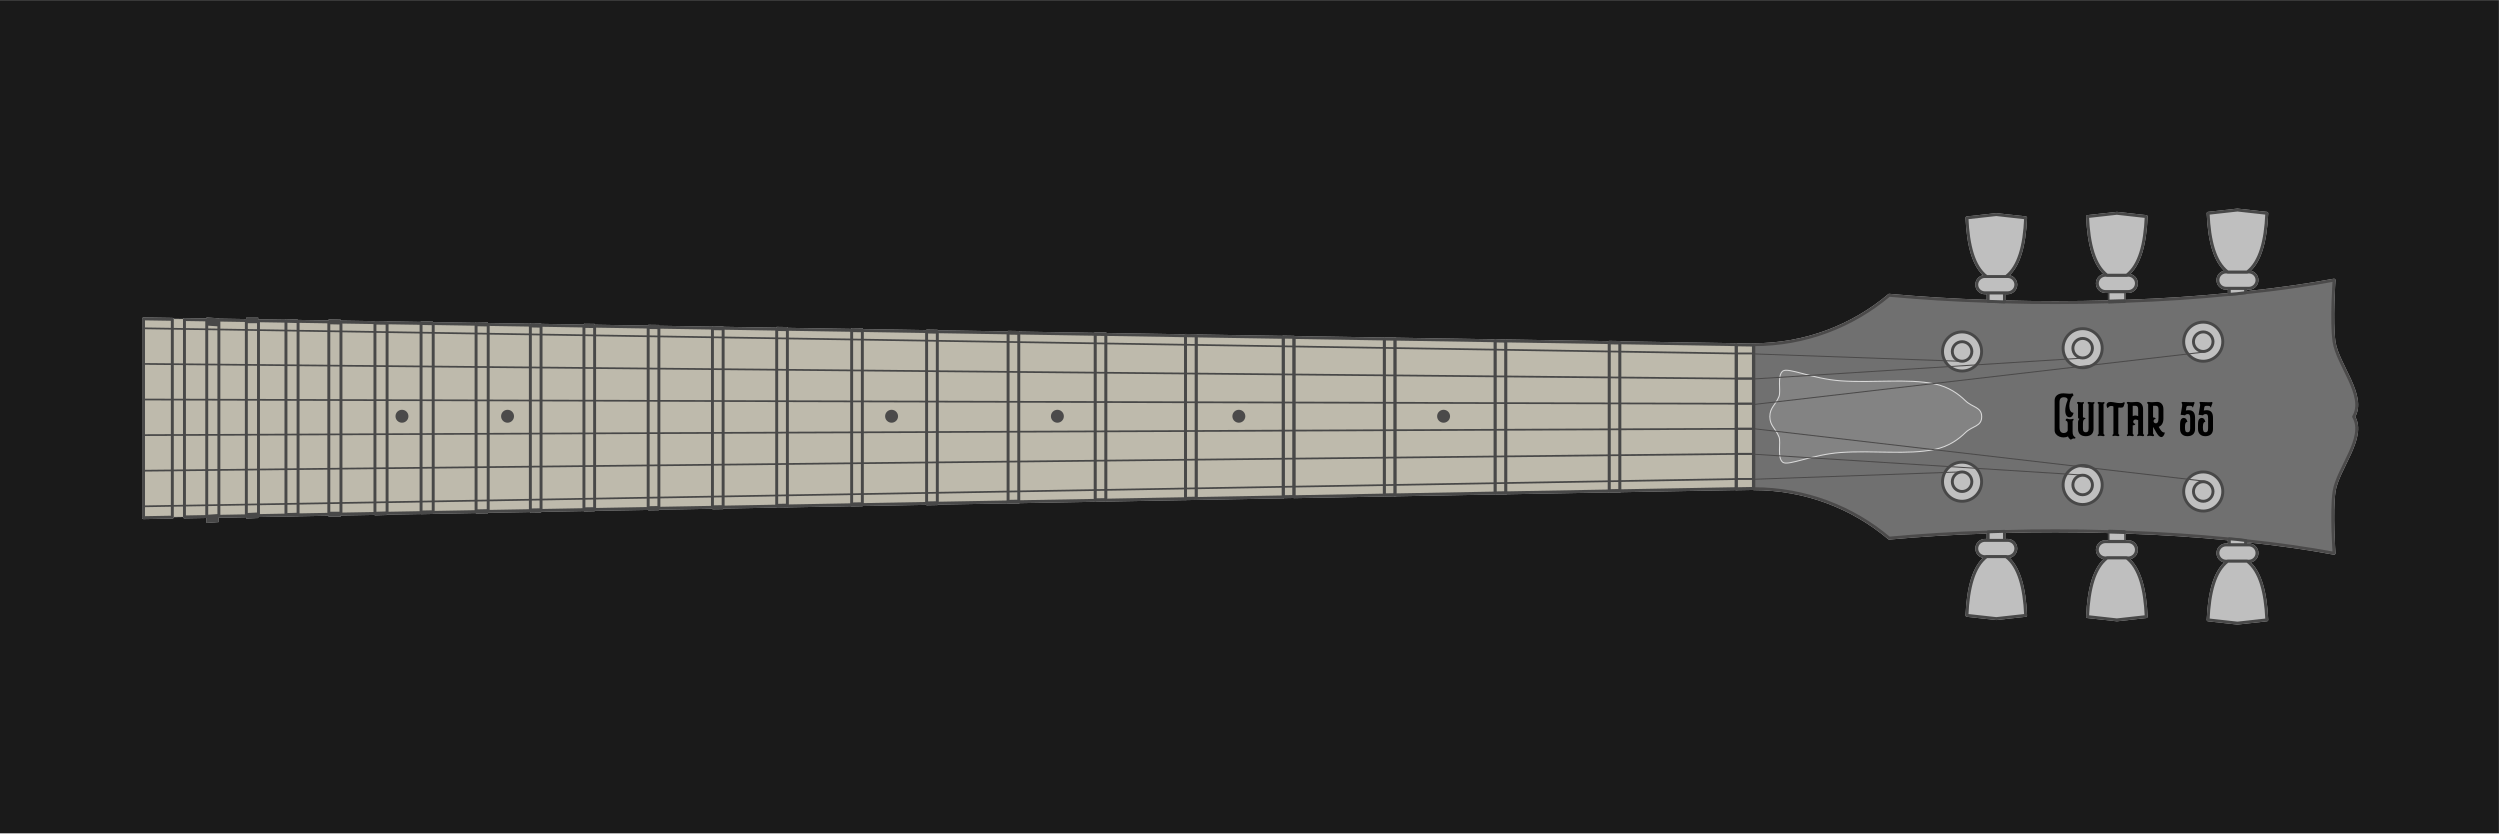 <?xml version="1.0" encoding="UTF-8" standalone="no"?>
<!DOCTYPE svg PUBLIC "-//W3C//DTD SVG 1.1//EN" "http://www.w3.org/Graphics/SVG/1.1/DTD/svg11.dtd">
<svg width="100%" height="100%" viewBox="0 0 3544 1182" version="1.1" xmlns="http://www.w3.org/2000/svg" xmlns:xlink="http://www.w3.org/1999/xlink" xml:space="preserve" xmlns:serif="http://www.serif.com/" style="fill-rule:evenodd;clip-rule:evenodd;stroke-linecap:round;stroke-linejoin:round;stroke-miterlimit:1.5;">
    <g transform="matrix(1,0,0,1,-596.315,-1561.57)">
        <g transform="matrix(2.084,0,0,6.49,-1698.5,-1313.31)">
            <rect x="1101" y="443" width="1700" height="182" style="fill:rgb(26,26,26);"/>
        </g>
        <g>
            <g>
                <g transform="matrix(1.109,0,0,1.109,-382.093,1018.58)">
                    <g transform="matrix(0.962,0.005,0.005,0.999,115.067,-14.267)">
                        <path d="M3124.16,1006.13L3722.44,936.113" style="fill:none;stroke:rgb(191,191,191);stroke-width:1.33px;"/>
                    </g>
                    <path d="M3124.16,974.026L3544.99,947.333" style="fill:none;stroke:rgb(191,191,191);stroke-width:1.32px;"/>
                    <path d="M3124.16,942L3390.82,951.5" style="fill:none;stroke:rgb(191,191,191);stroke-width:1.32px;"/>
                </g>
                <g transform="matrix(1.109,0,0,-1.109,-382.093,3285.67)">
                    <g transform="matrix(0.962,0.005,0.005,0.999,115.067,-14.267)">
                        <path d="M3124.16,1006.13L3722.44,936.113" style="fill:none;stroke:rgb(191,191,191);stroke-width:1.33px;"/>
                    </g>
                    <path d="M3124.16,974.026L3544.99,947.333" style="fill:none;stroke:rgb(191,191,191);stroke-width:1.32px;"/>
                    <path d="M3124.16,942L3390.82,951.5" style="fill:none;stroke:rgb(191,191,191);stroke-width:1.32px;"/>
                </g>
                <g transform="matrix(4.62,0,0,4.62,-4383.78,-551.075)">
                    <path d="M1621,585.067C1621.06,582.308 1622.64,581.71 1623.8,578.967C1624.47,577.367 1623.16,572.431 1625,571.127C1626.66,569.95 1633.99,573.497 1642.67,574.127C1652.66,574.852 1663.23,573.351 1671.55,575.077C1675.94,575.986 1678.9,578.178 1681,580.232C1683.15,582.343 1686,582.116 1686,585.132L1686,585.179C1685.99,588.204 1683.14,587.93 1681,590.032C1678.9,592.086 1675.94,594.278 1671.55,595.188C1663.23,596.914 1652.66,595.413 1642.67,596.138C1633.99,596.767 1626.66,600.315 1625,599.138C1623.16,597.833 1624.47,592.897 1623.8,591.298C1622.63,588.532 1621.04,587.947 1621,585.132L1621,585.067Z" style="fill:none;stroke:rgb(191,191,191);stroke-width:0.32px;"/>
                </g>
                <g transform="matrix(4.62,0,0,4.62,-2951.65,-398.036)">
                    <path d="M1383,514L1378,514L1378,516.615L1383,516.782L1383,514Z" style="fill:none;stroke:rgb(191,191,191);stroke-width:0.9px;"/>
                </g>
                <g transform="matrix(4.62,0,0,-4.62,-2951.65,4702.29)">
                    <path d="M1383,514L1378,514L1378,516.615L1383,516.782L1383,514Z" style="fill:none;stroke:rgb(191,191,191);stroke-width:0.9px;"/>
                </g>
                <g transform="matrix(4.62,0,0,11.263,-2780.71,-3814.62)">
                    <path d="M1383,515.226L1383,514L1378,514L1378,515.287L1383,515.226Z" style="fill:none;stroke:rgb(191,191,191);stroke-width:0.48px;"/>
                </g>
                <g transform="matrix(4.62,0,0,-11.263,-2780.71,8118.87)">
                    <path d="M1383,515.226L1383,514L1378,514L1378,515.287L1383,515.226Z" style="fill:none;stroke:rgb(191,191,191);stroke-width:0.48px;"/>
                </g>
                <g transform="matrix(4.62,0,0,4.62,-2609.78,-404.461)">
                    <path d="M1383,515.349L1383,514L1378,514L1378,515.868L1380.39,515.664L1383,515.349Z" style="fill:none;stroke:rgb(191,191,191);stroke-width:0.9px;"/>
                </g>
                <g transform="matrix(4.62,0,0,-4.62,-2609.78,4708.71)">
                    <path d="M1383,515.349L1383,514L1378,514L1378,515.868L1380.39,515.664L1383,515.349Z" style="fill:none;stroke:rgb(191,191,191);stroke-width:0.9px;"/>
                </g>
                <g transform="matrix(4.62,0,0,4.62,-2949.34,-398.036)">
                    <path d="M1376.49,514C1375.12,513.996 1374,512.877 1374,511.5C1374,510.12 1375.12,509 1376.5,509L1383.52,509C1384.89,509.009 1386,510.126 1386,511.5C1386,512.88 1384.88,514 1383.5,514L1376.5,514L1376.49,514Z" style="fill:none;stroke:rgb(191,191,191);stroke-width:0.9px;"/>
                </g>
                <g transform="matrix(4.62,0,0,-4.62,-2949.34,4702.29)">
                    <path d="M1376.49,514C1375.12,513.996 1374,512.877 1374,511.5C1374,510.12 1375.12,509 1376.5,509L1383.52,509C1384.89,509.009 1386,510.126 1386,511.5C1386,512.88 1384.88,514 1383.5,514L1376.5,514L1376.49,514Z" style="fill:none;stroke:rgb(191,191,191);stroke-width:0.9px;"/>
                </g>
                <g transform="matrix(4.62,0,0,4.62,-2778.4,-399.841)">
                    <path d="M1376.49,514C1375.12,513.996 1374,512.877 1374,511.5C1374,510.12 1375.12,509 1376.5,509L1383.52,509C1384.89,509.009 1386,510.126 1386,511.5C1386,512.88 1384.88,514 1383.5,514L1376.5,514L1376.49,514Z" style="fill:none;stroke:rgb(191,191,191);stroke-width:0.9px;"/>
                </g>
                <g transform="matrix(4.62,0,0,-4.62,-2778.4,4704.09)">
                    <path d="M1376.49,514C1375.12,513.996 1374,512.877 1374,511.5C1374,510.12 1375.12,509 1376.5,509L1383.52,509C1384.89,509.009 1386,510.126 1386,511.5C1386,512.88 1384.88,514 1383.5,514L1376.5,514L1376.49,514Z" style="fill:none;stroke:rgb(191,191,191);stroke-width:0.9px;"/>
                </g>
                <g transform="matrix(4.62,0,0,4.62,-2607.47,-404.461)">
                    <path d="M1376.49,514C1375.12,513.996 1374,512.877 1374,511.5C1374,510.12 1375.12,509 1376.5,509L1383.52,509C1384.89,509.009 1386,510.126 1386,511.5C1386,512.88 1384.88,514 1383.5,514L1376.5,514L1376.49,514Z" style="fill:none;stroke:rgb(191,191,191);stroke-width:0.9px;"/>
                </g>
                <g transform="matrix(4.62,0,0,-4.62,-2607.47,4708.71)">
                    <path d="M1376.49,514C1375.12,513.996 1374,512.877 1374,511.5C1374,510.12 1375.12,509 1376.5,509L1383.52,509C1384.89,509.009 1386,510.126 1386,511.5C1386,512.88 1384.88,514 1383.5,514L1376.5,514L1376.49,514Z" style="fill:none;stroke:rgb(191,191,191);stroke-width:0.9px;"/>
                </g>
                <g transform="matrix(4.62,0,0,4.62,-2956.27,-398.036)">
                    <circle cx="1371" cy="532" r="3" style="fill:none;stroke:rgb(191,191,191);stroke-width:0.9px;"/>
                </g>
                <g transform="matrix(4.62,0,0,-4.62,-2956.27,4702.29)">
                    <circle cx="1371" cy="532" r="3" style="fill:none;stroke:rgb(191,191,191);stroke-width:0.9px;"/>
                </g>
                <g transform="matrix(4.62,0,0,4.62,-2785.33,-402.655)">
                    <circle cx="1371" cy="532" r="3" style="fill:none;stroke:rgb(191,191,191);stroke-width:0.9px;"/>
                </g>
                <g transform="matrix(4.62,0,0,-4.62,-2785.33,4706.91)">
                    <circle cx="1371" cy="532" r="3" style="fill:none;stroke:rgb(191,191,191);stroke-width:0.9px;"/>
                </g>
                <g transform="matrix(4.62,0,0,4.62,-2614.4,-411.895)">
                    <circle cx="1371" cy="532" r="3" style="fill:none;stroke:rgb(191,191,191);stroke-width:0.9px;"/>
                </g>
                <g transform="matrix(4.62,0,0,-4.62,-2614.4,4716.15)">
                    <circle cx="1371" cy="532" r="3" style="fill:none;stroke:rgb(191,191,191);stroke-width:0.9px;"/>
                </g>
                <g transform="matrix(4.62,0,0,4.62,-2965.51,-398.036)">
                    <circle cx="1373" cy="532" r="6" style="fill:none;stroke:rgb(191,191,191);stroke-width:0.9px;"/>
                </g>
                <g transform="matrix(4.62,0,0,-4.62,-2965.51,4702.29)">
                    <circle cx="1373" cy="532" r="6" style="fill:none;stroke:rgb(191,191,191);stroke-width:0.9px;"/>
                </g>
                <g transform="matrix(4.62,0,0,4.62,-2794.57,-402.655)">
                    <circle cx="1373" cy="532" r="6" style="fill:none;stroke:rgb(191,191,191);stroke-width:0.9px;"/>
                </g>
                <g transform="matrix(4.62,0,0,-4.62,-2794.57,4706.91)">
                    <circle cx="1373" cy="532" r="6" style="fill:none;stroke:rgb(191,191,191);stroke-width:0.9px;"/>
                </g>
                <g transform="matrix(4.62,0,0,4.62,-2623.64,-411.895)">
                    <circle cx="1373" cy="532" r="6" style="fill:none;stroke:rgb(191,191,191);stroke-width:0.9px;"/>
                </g>
                <g transform="matrix(4.62,0,0,-4.62,-2623.64,4716.15)">
                    <circle cx="1373" cy="532" r="6" style="fill:none;stroke:rgb(191,191,191);stroke-width:0.9px;"/>
                </g>
                <g transform="matrix(4.62,0,0,4.62,-2951.65,-398.036)">
                    <path d="M820.834,522.143L812,522L812,583L820.834,582.839L820.834,522.143Z" style="fill:none;stroke:rgb(191,191,191);stroke-width:0.9px;"/>
                </g>
                <g transform="matrix(4.62,0,0,4.62,-2951.65,-398.036)">
                    <path d="M824.558,522.203L824.558,582.771L831.393,582.647L831.393,522.314L824.558,522.203Z" style="fill:none;stroke:rgb(191,191,191);stroke-width:0.9px;"/>
                </g>
                <g transform="matrix(4.62,0,0,4.62,-2951.65,-398.036)">
                    <path d="M835.116,522.374L835.116,582.579L843.546,582.425L843.546,522.511L835.116,522.374Z" style="fill:none;stroke:rgb(191,191,191);stroke-width:0.9px;"/>
                </g>
                <g transform="matrix(4.62,0,0,4.62,-2951.65,-398.036)">
                    <path d="M847.27,522.571L847.27,582.357L855.699,582.204L855.699,522.708L847.27,522.571Z" style="fill:none;stroke:rgb(191,191,191);stroke-width:0.9px;"/>
                </g>
                <g transform="matrix(4.62,0,0,4.62,-2951.65,-398.036)">
                    <path d="M859.423,522.768L859.423,582.136L868.853,581.964L868.853,522.921L859.423,522.768Z" style="fill:none;stroke:rgb(191,191,191);stroke-width:0.9px;"/>
                </g>
                <g transform="matrix(4.62,0,0,4.62,-2951.65,-398.036)">
                    <path d="M872.577,522.981L872.577,581.896L883.006,581.706L883.006,523.15L872.577,522.981Z" style="fill:none;stroke:rgb(191,191,191);stroke-width:0.9px;"/>
                </g>
                <g transform="matrix(4.62,0,0,4.62,-2951.65,-398.036)">
                    <path d="M886.73,523.21L886.73,581.639L897.16,581.449L897.16,523.379L886.73,523.21Z" style="fill:none;stroke:rgb(191,191,191);stroke-width:0.9px;"/>
                </g>
                <g transform="matrix(4.62,0,0,4.62,-2951.65,-398.036)">
                    <path d="M900.883,523.439L900.883,581.381L914.037,581.141L914.037,523.652L900.883,523.439Z" style="fill:none;stroke:rgb(191,191,191);stroke-width:0.9px;"/>
                </g>
                <g transform="matrix(4.62,0,0,4.62,-2951.65,-398.036)">
                    <path d="M917.76,523.713L917.76,581.073L930.693,580.838L930.693,523.922L917.76,523.713Z" style="fill:none;stroke:rgb(191,191,191);stroke-width:0.9px;"/>
                </g>
                <g transform="matrix(4.62,0,0,4.62,-2951.65,-398.036)">
                    <path d="M933.975,523.975L933.975,580.778L947.129,580.538L947.129,524.188L933.975,523.975Z" style="fill:none;stroke:rgb(191,191,191);stroke-width:0.9px;"/>
                </g>
                <g transform="matrix(4.62,0,0,4.62,-2951.65,-398.036)">
                    <path d="M950.411,524.241L950.411,580.478L966.847,580.179L966.847,524.508L950.411,524.241Z" style="fill:none;stroke:rgb(191,191,191);stroke-width:0.9px;"/>
                </g>
                <g transform="matrix(4.62,0,0,4.62,-2951.65,-398.036)">
                    <path d="M970.129,524.561L970.129,580.119L986.564,579.82L986.564,524.827L970.129,524.561Z" style="fill:none;stroke:rgb(191,191,191);stroke-width:0.9px;"/>
                </g>
                <g transform="matrix(4.62,0,0,4.62,-2951.65,-398.036)">
                    <path d="M989.847,524.88L989.847,579.76L1006.28,579.46L1006.28,525.146L989.847,524.88Z" style="fill:none;stroke:rgb(191,191,191);stroke-width:0.9px;"/>
                </g>
                <g transform="matrix(4.62,0,0,4.62,-2951.65,-398.036)">
                    <path d="M1009.56,525.199L1009.56,579.401L1029.28,579.041L1029.28,525.519L1009.56,525.199Z" style="fill:none;stroke:rgb(191,191,191);stroke-width:0.9px;"/>
                </g>
                <g transform="matrix(4.62,0,0,4.62,-2951.65,-398.036)">
                    <path d="M1032.56,525.572L1032.56,578.982L1052.28,578.622L1052.28,525.891L1032.56,525.572Z" style="fill:none;stroke:rgb(191,191,191);stroke-width:0.9px;"/>
                </g>
                <g transform="matrix(4.62,0,0,4.62,-2951.65,-398.036)">
                    <path d="M1055.56,525.944L1055.56,578.563L1077.28,578.167L1077.28,526.296L1055.56,525.944Z" style="fill:none;stroke:rgb(191,191,191);stroke-width:0.9px;"/>
                </g>
                <g transform="matrix(4.62,0,0,4.62,-2951.65,-398.036)">
                    <path d="M1080.56,526.349L1080.56,578.107L1104,577.68L1104,526.729L1080.56,526.349Z" style="fill:none;stroke:rgb(191,191,191);stroke-width:0.9px;"/>
                </g>
                <g transform="matrix(4.62,0,0,4.62,-2951.65,-398.036)">
                    <path d="M1107.28,526.782L1107.28,577.62L1131.72,577.175L1131.72,527.178L1107.28,526.782Z" style="fill:none;stroke:rgb(191,191,191);stroke-width:0.9px;"/>
                </g>
                <g transform="matrix(4.62,0,0,4.62,-2951.65,-398.036)">
                    <path d="M1135,527.231L1135,577.115L1161.72,576.629L1161.72,527.663L1135,527.231Z" style="fill:none;stroke:rgb(191,191,191);stroke-width:0.9px;"/>
                </g>
                <g transform="matrix(4.62,0,0,4.62,-2951.65,-398.036)">
                    <path d="M1192.72,528.165L1165,527.717L1165,576.569L1192.72,576.064L1192.72,528.165Z" style="fill:none;stroke:rgb(191,191,191);stroke-width:0.9px;"/>
                </g>
                <g transform="matrix(4.62,0,0,4.62,-2951.65,-398.036)">
                    <path d="M1226.72,528.716L1196,528.219L1196,576.004L1226.72,575.444L1226.72,528.716Z" style="fill:none;stroke:rgb(191,191,191);stroke-width:0.9px;"/>
                </g>
                <g transform="matrix(4.62,0,0,4.62,-2951.65,-398.036)">
                    <path d="M1261.72,529.283L1230,528.769L1230,575.385L1261.72,574.807L1261.72,529.283Z" style="fill:none;stroke:rgb(191,191,191);stroke-width:0.9px;"/>
                </g>
                <g transform="matrix(4.62,0,0,4.62,-2951.65,-398.036)">
                    <path d="M1300.72,529.914L1265,529.336L1265,574.747L1300.72,574.096L1300.72,529.914Z" style="fill:none;stroke:rgb(191,191,191);stroke-width:0.9px;"/>
                </g>
                <g transform="matrix(4.62,0,0,4.796,-2951.65,-500.43)">
                    <path d="M1165,529.641L1165,576.695L1161.72,576.753L1161.72,529.59L1165,529.641Z" style="fill:none;stroke:rgb(191,191,191);stroke-width:0.88px;"/>
                </g>
                <g transform="matrix(4.62,0,0,5.812,-3090.24,-1056.93)">
                    <path d="M1165,532.425L1165,572.075L1161.72,572.123L1161.72,532.383L1165,532.425Z" style="fill:none;stroke:rgb(191,191,191);stroke-width:0.79px;"/>
                </g>
                <g transform="matrix(4.62,0,0,7.419,-3218.29,-1949.51)">
                    <path d="M1165,537.118L1165,568.773L1161.72,568.81L1161.72,537.085L1165,537.118Z" style="fill:none;stroke:rgb(191,191,191);stroke-width:0.67px;"/>
                </g>
                <g transform="matrix(4.62,0,0,10.186,-3341.72,-3486.3)">
                    <path d="M1165,541.902L1165,565.376L1161.72,565.403L1161.72,541.878L1165,541.902Z" style="fill:none;stroke:rgb(191,191,191);stroke-width:0.53px;"/>
                </g>
                <g transform="matrix(4.62,0,0,11.979,-3457.22,-4477.59)">
                    <path d="M1165,543.399L1165,563.692L1161.72,563.715L1161.72,543.378L1165,543.399Z" style="fill:none;stroke:rgb(191,191,191);stroke-width:0.46px;"/>
                </g>
                <g transform="matrix(4.62,0,0,15.447,-3563.47,-6394.7)">
                    <path d="M1165,545.376L1165,561.349L1161.72,561.367L1161.72,545.36L1165,545.376Z" style="fill:none;stroke:rgb(191,191,191);stroke-width:0.37px;"/>
                </g>
                <g transform="matrix(4.62,0,0,20.78,-3669.73,-9337.57)">
                    <path d="M1165,546.952L1165,559.001L1161.72,559.015L1161.72,546.94L1165,546.952Z" style="fill:none;stroke:rgb(191,191,191);stroke-width:0.28px;"/>
                </g>
                <g transform="matrix(1.109,0,0,1.109,-221.152,1422.17)">
                    <path d="M2979,566.31C3044.88,566.31 3105.26,542.553 3152.02,503.145C3192.22,506.844 3234.76,509.526 3279,510.896L3299.83,511.59L3300.83,511.619C3321.7,512.228 3342.92,512.5 3364.42,512.5C3387.7,512.5 3410.64,512.181 3433.17,511.446L3454,510.822L3455.17,510.78C3501.37,509.126 3545.67,506.187 3587.33,501.987L3597.31,501.14L3608.17,499.827L3608.64,499.778C3648.92,495.565 3686.49,490.132 3720.67,483.809C3720.67,483.809 3716.95,536.535 3720.67,562.5C3724.83,591.591 3761.62,631.753 3745.67,658.356L3745.85,658.668C3761.33,685.272 3724.82,725.234 3720.67,754.211C3716.95,780.177 3720.67,832.902 3720.67,832.902C3686.49,826.579 3648.92,821.146 3608.64,816.934L3608.17,816.884L3597.31,815.572L3587.33,814.724C3545.67,810.524 3501.37,807.585 3455.17,805.931L3454,805.889L3433.17,805.265C3410.64,804.53 3387.7,804.211 3364.42,804.211C3342.92,804.211 3321.7,804.483 3300.83,805.092L3299.83,805.121L3279,805.815C3234.76,807.185 3192.22,809.867 3152.02,813.567C3105.26,774.158 3044.88,750.401 2979,750.401L2979,566.31Z" style="fill:none;stroke:rgb(191,191,191);stroke-width:3.76px;"/>
                </g>
                <g transform="matrix(4.62,0,0,29.963,-3760.82,-14415.2)">
                    <path d="M1165,548.749L1165,557.211L1161.72,557.22L1161.72,548.741L1165,548.749Z" style="fill:none;stroke:rgb(191,191,191);stroke-width:0.19px;"/>
                </g>
                <g transform="matrix(4.62,0,0,42.494,-3851.91,-21347.2)">
                    <path d="M1165,550.016L1165,556.057L1161.72,556.063L1161.72,550.011L1165,550.016Z" style="fill:none;stroke:rgb(191,191,191);stroke-width:0.14px;"/>
                </g>
                <g transform="matrix(4.62,0,0,65.393,-3943.01,-34002)">
                    <path d="M1165,550.91L1165,554.883L1161.72,554.887L1161.72,550.907L1165,550.91Z" style="fill:none;stroke:rgb(191,191,191);stroke-width:0.09px;"/>
                </g>
                <g transform="matrix(4.62,0,0,89.764,-4018.94,-47469.3)">
                    <path d="M1165,551.359L1165,554.282L1161.72,554.285L1161.72,551.356L1165,551.359Z" style="fill:none;stroke:rgb(191,191,191);stroke-width:0.07px;"/>
                </g>
                <g transform="matrix(5.241,0,0,119.729,-4817.73,-64037.2)">
                    <path d="M1165,551.734L1165,553.947L1161.72,553.95L1161.72,551.731L1165,551.734Z" style="fill:none;stroke:rgb(191,191,191);stroke-width:0.05px;"/>
                </g>
                <g transform="matrix(5.241,0,0,173.878,-4895.7,-93954.6)">
                    <path d="M1165,551.965L1165,553.504L1161.72,553.506L1161.72,551.963L1165,551.965Z" style="fill:none;stroke:rgb(191,191,191);stroke-width:0.03px;"/>
                </g>
                <g transform="matrix(5.241,0,0,254.725,-4961.08,-138625)">
                    <path d="M1165,552.142L1165,553.201L1161.72,553.203L1161.72,552.141L1165,552.142Z" style="fill:none;stroke:rgb(191,191,191);stroke-width:0.02px;"/>
                </g>
                <g transform="matrix(5.241,0,0,346.077,-5026.47,-189115)">
                    <path d="M1165,552.285L1165,553.072L1161.72,553.072L1161.72,552.284L1165,552.285Z" style="fill:none;stroke:rgb(191,191,191);stroke-width:0.02px;"/>
                </g>
                <g transform="matrix(5.241,0,0,510.195,-5087.23,-279829)">
                    <path d="M1165,552.428L1165,552.965L1161.72,552.966L1161.72,552.427L1165,552.428Z" style="fill:none;stroke:rgb(191,191,191);stroke-width:0.01px;"/>
                </g>
                <g transform="matrix(5.241,0,0,784.604,-5143.38,-431503)">
                    <path d="M1165,552.532L1165,552.884L1161.72,552.885L1161.72,552.532L1165,552.532Z" style="fill:none;stroke:rgb(191,191,191);stroke-width:0.01px;"/>
                </g>
                <g transform="matrix(5.241,0,0,1151.28,-5199.53,-634165)">
                    <path d="M1165,552.588L1165,552.829L1161.72,552.83L1161.72,552.587L1165,552.588Z" style="fill:none;stroke:rgb(191,191,191);stroke-width:0.01px;"/>
                </g>
                <g transform="matrix(5.241,0,0,1571.08,-5248.3,-866192)">
                    <path d="M1165,552.617L1165,552.795L1161.72,552.795L1161.72,552.616L1165,552.617Z" style="fill:none;"/>
                </g>
                <g transform="matrix(4.62,0,0,5.482,-2808.43,-882.039)">
                    <path d="M1165,533.429L1165,573.698L1161.72,573.749L1161.72,533.384L1165,533.429Z" style="fill:none;stroke:rgb(191,191,191);stroke-width:0.82px;"/>
                </g>
                <g transform="matrix(4.62,0,0,6.169,-2651.36,-1262.18)">
                    <path d="M1165,536.083L1165,570.993L1161.72,571.038L1161.72,536.043L1165,536.083Z" style="fill:none;stroke:rgb(191,191,191);stroke-width:0.76px;"/>
                </g>
                <g transform="matrix(4.62,0,0,7.093,-2489.66,-1771.39)">
                    <path d="M1165,538.401L1165,567.978L1161.72,568.017L1161.72,538.366L1165,538.401Z" style="fill:none;stroke:rgb(191,191,191);stroke-width:0.7px;"/>
                </g>
                <g transform="matrix(7.435,0,0,7.575,-5579.82,-2035.75)">
                    <path d="M1161.72,539.417L1161.72,566.364L1165,566.305L1165,539.469L1161.72,539.417Z" style="fill:none;stroke:rgb(191,191,191);stroke-width:0.56px;"/>
                </g>
                <g transform="matrix(4.62,0,0,4.62,-2949.34,-398.036)">
                    <path d="M1377,509C1373.07,505.997 1371.36,499.538 1371,491L1380,490L1389,491C1388.64,499.538 1386.93,505.997 1383,509L1377,509Z" style="fill:none;stroke:rgb(191,191,191);stroke-width:0.9px;"/>
                </g>
                <g transform="matrix(4.62,0,0,-4.62,-2949.34,4702.29)">
                    <path d="M1377,509C1373.07,505.997 1371.36,499.538 1371,491L1380,490L1389,491C1388.64,499.538 1386.93,505.997 1383,509L1377,509Z" style="fill:none;stroke:rgb(191,191,191);stroke-width:0.9px;"/>
                </g>
                <g transform="matrix(4.62,0,0,4.62,-2778.4,-399.841)">
                    <path d="M1377,509C1373.07,505.997 1371.36,499.538 1371,491L1380,490L1389,491C1388.64,499.538 1386.93,505.997 1383,509L1377,509Z" style="fill:none;stroke:rgb(191,191,191);stroke-width:0.9px;"/>
                </g>
                <g transform="matrix(4.62,0,0,-4.62,-2778.4,4704.09)">
                    <path d="M1377,509C1373.07,505.997 1371.36,499.538 1371,491L1380,490L1389,491C1388.64,499.538 1386.93,505.997 1383,509L1377,509Z" style="fill:none;stroke:rgb(191,191,191);stroke-width:0.9px;"/>
                </g>
                <g transform="matrix(4.62,0,0,4.62,-2607.47,-404.461)">
                    <path d="M1377,509C1373.07,505.997 1371.36,499.538 1371,491L1380,490L1389,491C1388.64,499.538 1386.93,505.997 1383,509L1377,509Z" style="fill:none;stroke:rgb(191,191,191);stroke-width:0.9px;"/>
                </g>
                <g transform="matrix(4.62,0,0,-4.62,-2607.47,4708.71)">
                    <path d="M1377,509C1373.07,505.997 1371.36,499.538 1371,491L1380,490L1389,491C1388.64,499.538 1386.93,505.997 1383,509L1377,509Z" style="fill:none;stroke:rgb(191,191,191);stroke-width:0.9px;"/>
                </g>
                <g transform="matrix(1.109,0,0,1.298,-382.093,848.542)">
                    <path d="M3124.16,925.497L1065.82,897.333L1065.82,1114.4L3124.16,1082.72L3124.16,925.497Z" style="fill:none;stroke:rgb(191,191,191);stroke-width:0.83px;"/>
                </g>
                <g transform="matrix(1.109,0,0,1.298,-382.093,848.542)">
                    <path d="M3102.15,935.415L1065.82,907.885L1065.82,1102.31L3102.15,1072.5L3102.15,935.415Z" style="fill:none;stroke:rgb(191,191,191);stroke-width:1.9px;"/>
                </g>
                <g transform="matrix(1.109,0,0,1.298,-382.093,848.542)">
                    <path d="M3102.15,962.832L1065.82,946.77L1065.82,1063.42L3102.15,1045.08L3102.15,962.832Z" style="fill:none;stroke:rgb(191,191,191);stroke-width:1.9px;"/>
                </g>
                <g transform="matrix(1.109,0,0,1.298,-382.093,848.542)">
                    <path d="M3102.15,990.248L1065.82,985.655L1065.82,1024.54L3102.15,1017.67L3102.15,990.248Z" style="fill:none;stroke:rgb(191,191,191);stroke-width:1.9px;"/>
                </g>
                <g transform="matrix(0.407,0,0,0.593,1840.54,1287.6)">
                    <g transform="matrix(1,0,0,1,2387,1088)">
                        <rect x="605" y="339" width="60" height="60" style="fill:none;stroke:rgb(191,191,191);stroke-width:4.51px;"/>
                    </g>
                    <g transform="matrix(1,0,0,1,2387,968)">
                        <rect x="605" y="339" width="60" height="60" style="fill:none;stroke:rgb(191,191,191);stroke-width:4.51px;"/>
                    </g>
                    <g transform="matrix(1,0,0,1,2387,1148)">
                        <rect x="605" y="339" width="60" height="60" style="fill:none;stroke:rgb(191,191,191);stroke-width:4.51px;"/>
                    </g>
                    <g transform="matrix(1,0,0,1,2387,1028)">
                        <rect x="605" y="339" width="60" height="60" style="fill:none;stroke:rgb(191,191,191);stroke-width:4.51px;"/>
                    </g>
                    <g transform="matrix(1,0,0,1,2387,1208)">
                        <rect x="605" y="339" width="60" height="60" style="fill:none;stroke:rgb(191,191,191);stroke-width:4.51px;"/>
                    </g>
                </g>
                <g transform="matrix(1.833,0,0,1.833,-2495.16,-68.115)">
                    <circle cx="2803" cy="1211" r="5" style="fill:rgb(191,191,191);"/>
                </g>
                <g transform="matrix(1.833,0,0,1.833,-2785.39,-68.115)">
                    <circle cx="2803" cy="1211" r="5" style="fill:rgb(191,191,191);"/>
                </g>
                <g transform="matrix(1.833,0,0,1.833,-3042.63,-68.115)">
                    <circle cx="2803" cy="1211" r="5" style="fill:rgb(191,191,191);"/>
                </g>
                <g transform="matrix(1.833,0,0,1.833,-3277.68,-68.115)">
                    <circle cx="2803" cy="1211" r="5" style="fill:rgb(191,191,191);"/>
                </g>
                <g transform="matrix(1.833,0,0,1.833,-3822.08,-68.115)">
                    <circle cx="2803" cy="1211" r="5" style="fill:rgb(191,191,191);"/>
                </g>
                <g transform="matrix(1.833,0,0,1.833,-3971.76,-68.115)">
                    <circle cx="2803" cy="1211" r="5" style="fill:rgb(191,191,191);"/>
                </g>
                <g transform="matrix(1.109,0,0,1.109,-1169.31,1018.58)">
                    <g transform="matrix(1.654,0,0,1.654,-2167.57,-1016.43)">
                        <circle cx="2803" cy="1211" r="5" style="fill:rgb(191,191,191);"/>
                    </g>
                    <g transform="matrix(1.654,0,0,1.654,-2167.57,-943.426)">
                        <circle cx="2803" cy="1211" r="5" style="fill:rgb(191,191,191);"/>
                    </g>
                </g>
            </g>
            <g transform="matrix(1.109,0,0,1.298,-382.093,848.542)">
                <path d="M3124.16,925.497L1065.82,897.333L1065.82,1114.4L3124.16,1082.72L3124.16,925.497Z" style="fill:rgb(190,186,172);"/>
            </g>
            <g transform="matrix(1.109,0,0,1.109,-221.152,1422.17)">
                <path d="M2979,566.31C3044.88,566.31 3105.26,542.553 3152.02,503.145C3192.22,506.844 3234.76,509.526 3279,510.896L3299.83,511.59L3300.83,511.619C3321.7,512.228 3342.92,512.5 3364.42,512.5C3387.7,512.5 3410.64,512.181 3433.17,511.446L3454,510.822L3455.17,510.78C3501.37,509.126 3545.67,506.187 3587.33,501.987L3597.31,501.14L3608.17,499.827L3608.64,499.778C3648.92,495.565 3686.49,490.132 3720.67,483.809C3720.67,483.809 3716.95,536.535 3720.67,562.5C3724.83,591.591 3761.62,631.753 3745.67,658.356L3745.85,658.668C3761.33,685.272 3724.82,725.234 3720.67,754.211C3716.95,780.177 3720.67,832.902 3720.67,832.902C3686.49,826.579 3648.92,821.146 3608.64,816.934L3608.17,816.884L3597.31,815.572L3587.33,814.724C3545.67,810.524 3501.37,807.585 3455.17,805.931L3454,805.889L3433.17,805.265C3410.64,804.53 3387.7,804.211 3364.42,804.211C3342.92,804.211 3321.7,804.483 3300.83,805.092L3299.83,805.121L3279,805.815C3234.76,807.185 3192.22,809.867 3152.02,813.567C3105.26,774.158 3044.88,750.401 2979,750.401L2979,566.31Z" style="fill:rgb(112,112,112);stroke:rgb(75,74,74);stroke-width:3.76px;"/>
            </g>
            <g transform="matrix(4.62,0,0,4.62,-4383.78,-551.075)">
                <path d="M1621,585.067C1621.06,582.308 1622.64,581.71 1623.8,578.967C1624.47,577.367 1623.16,572.431 1625,571.127C1626.66,569.95 1633.99,573.497 1642.67,574.127C1652.66,574.852 1663.23,573.351 1671.55,575.077C1675.94,575.986 1678.9,578.178 1681,580.232C1683.15,582.343 1686,582.116 1686,585.132L1686,585.179C1685.99,588.204 1683.14,587.93 1681,590.032C1678.9,592.086 1675.94,594.278 1671.55,595.188C1663.23,596.914 1652.66,595.413 1642.67,596.138C1633.99,596.767 1626.66,600.315 1625,599.138C1623.16,597.833 1624.47,592.897 1623.8,591.298C1622.63,588.532 1621.04,587.947 1621,585.132L1621,585.067Z" style="fill:rgb(131,131,131);stroke:rgb(217,217,217);stroke-width:0.32px;"/>
            </g>
            <g transform="matrix(4.62,0,0,4.62,-2951.65,-398.036)">
                <path d="M1383,514L1378,514L1378,516.615L1383,516.782L1383,514Z" style="fill:rgb(191,191,191);stroke:rgb(72,72,72);stroke-width:0.9px;"/>
            </g>
            <g transform="matrix(4.62,0,0,-4.62,-2951.65,4702.29)">
                <path d="M1383,514L1378,514L1378,516.615L1383,516.782L1383,514Z" style="fill:rgb(191,191,191);stroke:rgb(72,72,72);stroke-width:0.9px;"/>
            </g>
            <g transform="matrix(4.62,0,0,11.263,-2780.71,-3814.62)">
                <path d="M1383,515.226L1383,514L1378,514L1378,515.287L1383,515.226Z" style="fill:rgb(191,191,191);stroke:rgb(72,72,72);stroke-width:0.48px;"/>
            </g>
            <g transform="matrix(4.62,0,0,-11.263,-2780.71,8118.87)">
                <path d="M1383,515.226L1383,514L1378,514L1378,515.287L1383,515.226Z" style="fill:rgb(191,191,191);stroke:rgb(72,72,72);stroke-width:0.48px;"/>
            </g>
            <g transform="matrix(4.62,0,0,4.62,-2609.78,-404.461)">
                <path d="M1383,515.349L1383,514L1378,514L1378,515.868L1380.39,515.664L1383,515.349Z" style="fill:rgb(191,191,191);stroke:rgb(72,72,72);stroke-width:0.9px;"/>
            </g>
            <g transform="matrix(4.62,0,0,-4.62,-2609.78,4708.71)">
                <path d="M1383,515.349L1383,514L1378,514L1378,515.868L1380.39,515.664L1383,515.349Z" style="fill:rgb(191,191,191);stroke:rgb(72,72,72);stroke-width:0.9px;"/>
            </g>
            <g transform="matrix(4.62,0,0,4.62,-2949.34,-398.036)">
                <path d="M1376.49,514C1375.12,513.996 1374,512.877 1374,511.5C1374,510.12 1375.12,509 1376.5,509L1383.52,509C1384.89,509.009 1386,510.126 1386,511.5C1386,512.88 1384.88,514 1383.5,514L1376.5,514L1376.49,514Z" style="fill:rgb(191,191,191);stroke:rgb(72,72,72);stroke-width:0.9px;"/>
            </g>
            <g transform="matrix(4.62,0,0,-4.62,-2949.34,4702.29)">
                <path d="M1376.49,514C1375.12,513.996 1374,512.877 1374,511.5C1374,510.12 1375.12,509 1376.5,509L1383.52,509C1384.89,509.009 1386,510.126 1386,511.5C1386,512.88 1384.88,514 1383.5,514L1376.5,514L1376.49,514Z" style="fill:rgb(191,191,191);stroke:rgb(72,72,72);stroke-width:0.9px;"/>
            </g>
            <g transform="matrix(4.62,0,0,4.62,-2778.4,-399.841)">
                <path d="M1376.49,514C1375.12,513.996 1374,512.877 1374,511.5C1374,510.12 1375.12,509 1376.5,509L1383.52,509C1384.89,509.009 1386,510.126 1386,511.5C1386,512.88 1384.88,514 1383.5,514L1376.5,514L1376.49,514Z" style="fill:rgb(191,191,191);stroke:rgb(72,72,72);stroke-width:0.9px;"/>
            </g>
            <g transform="matrix(4.62,0,0,-4.62,-2778.4,4704.09)">
                <path d="M1376.49,514C1375.12,513.996 1374,512.877 1374,511.5C1374,510.12 1375.12,509 1376.5,509L1383.52,509C1384.89,509.009 1386,510.126 1386,511.5C1386,512.88 1384.88,514 1383.5,514L1376.5,514L1376.49,514Z" style="fill:rgb(191,191,191);stroke:rgb(72,72,72);stroke-width:0.9px;"/>
            </g>
            <g transform="matrix(4.62,0,0,4.62,-2607.47,-404.461)">
                <path d="M1376.49,514C1375.12,513.996 1374,512.877 1374,511.5C1374,510.12 1375.12,509 1376.5,509L1383.52,509C1384.89,509.009 1386,510.126 1386,511.5C1386,512.88 1384.88,514 1383.5,514L1376.5,514L1376.49,514Z" style="fill:rgb(191,191,191);stroke:rgb(72,72,72);stroke-width:0.9px;"/>
            </g>
            <g transform="matrix(4.62,0,0,-4.62,-2607.47,4708.71)">
                <path d="M1376.49,514C1375.12,513.996 1374,512.877 1374,511.5C1374,510.12 1375.12,509 1376.5,509L1383.52,509C1384.89,509.009 1386,510.126 1386,511.5C1386,512.88 1384.88,514 1383.5,514L1376.5,514L1376.49,514Z" style="fill:rgb(191,191,191);stroke:rgb(72,72,72);stroke-width:0.9px;"/>
            </g>
            <g transform="matrix(4.62,0,0,4.62,-2794.57,-402.655)">
                <circle cx="1373" cy="532" r="6" style="fill:rgb(192,192,192);stroke:rgb(72,72,72);stroke-width:0.9px;"/>
            </g>
            <g transform="matrix(4.62,0,0,-4.62,-2794.57,4706.91)">
                <circle cx="1373" cy="532" r="6" style="fill:rgb(192,192,192);stroke:rgb(72,72,72);stroke-width:0.9px;"/>
            </g>
            <g transform="matrix(4.62,0,0,4.62,-2623.64,-411.895)">
                <circle cx="1373" cy="532" r="6" style="fill:rgb(192,192,192);stroke:rgb(72,72,72);stroke-width:0.9px;"/>
            </g>
            <g transform="matrix(4.62,0,0,-4.62,-2623.64,4716.15)">
                <circle cx="1373" cy="532" r="6" style="fill:rgb(192,192,192);stroke:rgb(72,72,72);stroke-width:0.9px;"/>
            </g>
            <g transform="matrix(4.62,0,0,4.62,-2951.65,-398.036)">
                <path d="M820.834,522.143L812,522L812,583L820.834,582.839L820.834,522.143Z" style="fill:none;stroke:rgb(72,72,72);stroke-width:0.9px;"/>
            </g>
            <g transform="matrix(4.62,0,0,4.62,-2951.65,-398.036)">
                <path d="M824.558,522.203L824.558,582.771L831.393,582.647L831.393,522.314L824.558,522.203Z" style="fill:none;stroke:rgb(72,72,72);stroke-width:0.9px;"/>
            </g>
            <g transform="matrix(4.62,0,0,4.62,-2951.65,-398.036)">
                <path d="M835.116,522.374L835.116,582.579L843.546,582.425L843.546,522.511L835.116,522.374Z" style="fill:none;stroke:rgb(72,72,72);stroke-width:0.9px;"/>
            </g>
            <g transform="matrix(4.62,0,0,4.62,-2951.65,-398.036)">
                <path d="M847.27,522.571L847.27,582.357L855.699,582.204L855.699,522.708L847.27,522.571Z" style="fill:none;stroke:rgb(72,72,72);stroke-width:0.9px;"/>
            </g>
            <g transform="matrix(4.62,0,0,4.62,-2951.65,-398.036)">
                <path d="M859.423,522.768L859.423,582.136L868.853,581.964L868.853,522.921L859.423,522.768Z" style="fill:none;stroke:rgb(72,72,72);stroke-width:0.9px;"/>
            </g>
            <g transform="matrix(4.62,0,0,4.62,-2951.65,-398.036)">
                <path d="M872.577,522.981L872.577,581.896L883.006,581.706L883.006,523.15L872.577,522.981Z" style="fill:none;stroke:rgb(72,72,72);stroke-width:0.9px;"/>
            </g>
            <g transform="matrix(4.62,0,0,4.62,-2951.65,-398.036)">
                <path d="M886.73,523.21L886.73,581.639L897.16,581.449L897.16,523.379L886.73,523.21Z" style="fill:none;stroke:rgb(72,72,72);stroke-width:0.9px;"/>
            </g>
            <g transform="matrix(4.62,0,0,4.62,-2951.65,-398.036)">
                <path d="M900.883,523.439L900.883,581.381L914.037,581.141L914.037,523.652L900.883,523.439Z" style="fill:none;stroke:rgb(72,72,72);stroke-width:0.9px;"/>
            </g>
            <g transform="matrix(4.62,0,0,4.62,-2951.65,-398.036)">
                <path d="M917.76,523.713L917.76,581.073L930.693,580.838L930.693,523.922L917.76,523.713Z" style="fill:none;stroke:rgb(72,72,72);stroke-width:0.9px;"/>
            </g>
            <g transform="matrix(4.62,0,0,4.62,-2951.65,-398.036)">
                <path d="M933.975,523.975L933.975,580.778L947.129,580.538L947.129,524.188L933.975,523.975Z" style="fill:none;stroke:rgb(72,72,72);stroke-width:0.9px;"/>
            </g>
            <g transform="matrix(4.62,0,0,4.62,-2951.65,-398.036)">
                <path d="M950.411,524.241L950.411,580.478L966.847,580.179L966.847,524.508L950.411,524.241Z" style="fill:none;stroke:rgb(72,72,72);stroke-width:0.9px;"/>
            </g>
            <g transform="matrix(4.62,0,0,4.62,-2951.65,-398.036)">
                <path d="M970.129,524.561L970.129,580.119L986.564,579.82L986.564,524.827L970.129,524.561Z" style="fill:none;stroke:rgb(72,72,72);stroke-width:0.9px;"/>
            </g>
            <g transform="matrix(4.62,0,0,4.62,-2951.65,-398.036)">
                <path d="M989.847,524.88L989.847,579.76L1006.28,579.46L1006.28,525.146L989.847,524.88Z" style="fill:none;stroke:rgb(72,72,72);stroke-width:0.9px;"/>
            </g>
            <g transform="matrix(4.62,0,0,4.62,-2951.65,-398.036)">
                <path d="M1009.56,525.199L1009.56,579.401L1029.28,579.041L1029.28,525.519L1009.56,525.199Z" style="fill:none;stroke:rgb(72,72,72);stroke-width:0.9px;"/>
            </g>
            <g transform="matrix(4.62,0,0,4.62,-2951.65,-398.036)">
                <path d="M1032.56,525.572L1032.56,578.982L1052.28,578.622L1052.28,525.891L1032.56,525.572Z" style="fill:none;stroke:rgb(72,72,72);stroke-width:0.9px;"/>
            </g>
            <g transform="matrix(4.62,0,0,4.62,-2951.65,-398.036)">
                <path d="M1055.56,525.944L1055.56,578.563L1077.28,578.167L1077.28,526.296L1055.56,525.944Z" style="fill:none;stroke:rgb(72,72,72);stroke-width:0.9px;"/>
            </g>
            <g transform="matrix(4.62,0,0,4.62,-2951.65,-398.036)">
                <path d="M1080.56,526.349L1080.56,578.107L1104,577.68L1104,526.729L1080.56,526.349Z" style="fill:none;stroke:rgb(72,72,72);stroke-width:0.9px;"/>
            </g>
            <g transform="matrix(4.62,0,0,4.62,-2951.65,-398.036)">
                <path d="M1107.28,526.782L1107.28,577.62L1131.72,577.175L1131.72,527.178L1107.28,526.782Z" style="fill:none;stroke:rgb(72,72,72);stroke-width:0.9px;"/>
            </g>
            <g transform="matrix(4.62,0,0,4.62,-2951.65,-398.036)">
                <path d="M1135,527.231L1135,577.115L1161.72,576.629L1161.72,527.663L1135,527.231Z" style="fill:none;stroke:rgb(72,72,72);stroke-width:0.9px;"/>
            </g>
            <g transform="matrix(4.62,0,0,4.62,-2951.65,-398.036)">
                <path d="M1192.72,528.165L1165,527.717L1165,576.569L1192.72,576.064L1192.72,528.165Z" style="fill:none;stroke:rgb(72,72,72);stroke-width:0.9px;"/>
            </g>
            <g transform="matrix(4.62,0,0,4.62,-2951.65,-398.036)">
                <path d="M1226.72,528.716L1196,528.219L1196,576.004L1226.72,575.444L1226.72,528.716Z" style="fill:none;stroke:rgb(72,72,72);stroke-width:0.9px;"/>
            </g>
            <g transform="matrix(4.62,0,0,4.62,-2951.65,-398.036)">
                <path d="M1261.72,529.283L1230,528.769L1230,575.385L1261.72,574.807L1261.72,529.283Z" style="fill:none;stroke:rgb(72,72,72);stroke-width:0.9px;"/>
            </g>
            <g transform="matrix(4.62,0,0,4.62,-2951.65,-398.036)">
                <path d="M1300.72,529.914L1265,529.336L1265,574.747L1300.72,574.096L1300.72,529.914Z" style="fill:none;stroke:rgb(72,72,72);stroke-width:0.9px;"/>
            </g>
            <g transform="matrix(4.62,0,0,4.796,-2951.65,-500.43)">
                <path d="M1165,529.641L1165,576.695L1161.72,576.753L1161.72,529.59L1165,529.641Z" style="fill:none;stroke:rgb(72,72,72);stroke-width:0.88px;"/>
            </g>
            <g transform="matrix(4.62,0,0,5.812,-3090.24,-1056.93)">
                <path d="M1165,532.425L1165,572.075L1161.72,572.123L1161.72,532.383L1165,532.425Z" style="fill:none;stroke:rgb(72,72,72);stroke-width:0.79px;"/>
            </g>
            <g transform="matrix(4.62,0,0,7.419,-3218.29,-1949.51)">
                <path d="M1165,537.118L1165,568.773L1161.72,568.81L1161.72,537.085L1165,537.118Z" style="fill:none;stroke:rgb(72,72,72);stroke-width:0.67px;"/>
            </g>
            <g transform="matrix(4.62,0,0,10.186,-3341.72,-3486.3)">
                <path d="M1165,541.902L1165,565.376L1161.72,565.403L1161.72,541.878L1165,541.902Z" style="fill:none;stroke:rgb(72,72,72);stroke-width:0.53px;"/>
            </g>
            <g transform="matrix(4.62,0,0,11.979,-3457.22,-4477.59)">
                <path d="M1165,543.399L1165,563.692L1161.72,563.715L1161.72,543.378L1165,543.399Z" style="fill:none;stroke:rgb(72,72,72);stroke-width:0.46px;"/>
            </g>
            <g transform="matrix(4.62,0,0,15.447,-3563.47,-6394.7)">
                <path d="M1165,545.376L1165,561.349L1161.72,561.367L1161.72,545.36L1165,545.376Z" style="fill:none;stroke:rgb(72,72,72);stroke-width:0.37px;"/>
            </g>
            <g transform="matrix(4.62,0,0,20.78,-3669.73,-9337.57)">
                <path d="M1165,546.952L1165,559.001L1161.72,559.015L1161.72,546.94L1165,546.952Z" style="fill:none;stroke:rgb(72,72,72);stroke-width:0.28px;"/>
            </g>
            <g transform="matrix(4.62,0,0,29.963,-3760.82,-14415.2)">
                <path d="M1165,548.749L1165,557.211L1161.72,557.22L1161.72,548.741L1165,548.749Z" style="fill:none;stroke:rgb(72,72,72);stroke-width:0.19px;"/>
            </g>
            <g transform="matrix(4.62,0,0,42.494,-3851.91,-21347.2)">
                <path d="M1165,550.016L1165,556.057L1161.72,556.063L1161.72,550.011L1165,550.016Z" style="fill:none;stroke:rgb(72,72,72);stroke-width:0.14px;"/>
            </g>
            <g transform="matrix(4.62,0,0,65.393,-3943.01,-34002)">
                <path d="M1165,550.91L1165,554.883L1161.72,554.887L1161.72,550.907L1165,550.91Z" style="fill:none;stroke:rgb(72,72,72);stroke-width:0.09px;"/>
            </g>
            <g transform="matrix(4.62,0,0,89.764,-4018.94,-47469.3)">
                <path d="M1165,551.359L1165,554.282L1161.72,554.285L1161.72,551.356L1165,551.359Z" style="fill:none;stroke:rgb(72,72,72);stroke-width:0.07px;"/>
            </g>
            <g transform="matrix(5.241,0,0,119.729,-4817.73,-64037.2)">
                <path d="M1165,551.734L1165,553.947L1161.72,553.95L1161.72,551.731L1165,551.734Z" style="fill:none;stroke:rgb(72,72,72);stroke-width:0.05px;"/>
            </g>
            <g transform="matrix(5.241,0,0,173.878,-4895.7,-93954.6)">
                <path d="M1165,551.965L1165,553.504L1161.72,553.506L1161.72,551.963L1165,551.965Z" style="fill:none;stroke:rgb(72,72,72);stroke-width:0.03px;"/>
            </g>
            <g transform="matrix(5.241,0,0,254.725,-4961.08,-138625)">
                <path d="M1165,552.142L1165,553.201L1161.72,553.203L1161.72,552.141L1165,552.142Z" style="fill:none;stroke:rgb(72,72,72);stroke-width:0.02px;"/>
            </g>
            <g transform="matrix(5.241,0,0,346.077,-5026.47,-189115)">
                <path d="M1165,552.285L1165,553.072L1161.72,553.072L1161.72,552.284L1165,552.285Z" style="fill:none;stroke:rgb(72,72,72);stroke-width:0.02px;"/>
            </g>
            <g transform="matrix(5.241,0,0,510.195,-5087.23,-279829)">
                <path d="M1165,552.428L1165,552.965L1161.72,552.966L1161.72,552.427L1165,552.428Z" style="fill:none;stroke:rgb(72,72,72);stroke-width:0.01px;"/>
            </g>
            <g transform="matrix(5.241,0,0,784.604,-5143.38,-431503)">
                <path d="M1165,552.532L1165,552.884L1161.72,552.885L1161.72,552.532L1165,552.532Z" style="fill:none;stroke:rgb(72,72,72);stroke-width:0.01px;"/>
            </g>
            <g transform="matrix(5.241,0,0,1151.28,-5199.53,-634165)">
                <path d="M1165,552.588L1165,552.829L1161.72,552.83L1161.72,552.587L1165,552.588Z" style="fill:none;stroke:rgb(72,72,72);stroke-width:0.01px;"/>
            </g>
            <g transform="matrix(5.241,0,0,1571.08,-5248.3,-866192)">
                <path d="M1165,552.617L1165,552.795L1161.72,552.795L1161.72,552.616L1165,552.617Z" style="fill:none;"/>
            </g>
            <g transform="matrix(4.62,0,0,5.482,-2808.43,-882.039)">
                <path d="M1165,533.429L1165,573.698L1161.72,573.749L1161.72,533.384L1165,533.429Z" style="fill:none;stroke:rgb(72,72,72);stroke-width:0.82px;"/>
            </g>
            <g transform="matrix(4.62,0,0,6.169,-2651.36,-1262.18)">
                <path d="M1165,536.083L1165,570.993L1161.72,571.038L1161.72,536.043L1165,536.083Z" style="fill:none;stroke:rgb(72,72,72);stroke-width:0.76px;"/>
            </g>
            <g transform="matrix(4.62,0,0,7.093,-2489.66,-1771.39)">
                <path d="M1165,538.401L1165,567.978L1161.72,568.017L1161.72,538.366L1165,538.401Z" style="fill:none;stroke:rgb(72,72,72);stroke-width:0.7px;"/>
            </g>
            <g transform="matrix(7.435,0,0,7.575,-5579.82,-2035.75)">
                <path d="M1161.72,539.417L1161.72,566.364L1165,566.305L1165,539.469L1161.72,539.417Z" style="fill:none;stroke:rgb(72,72,72);stroke-width:0.56px;"/>
            </g>
            <g transform="matrix(4.62,0,0,4.62,-2949.34,-398.036)">
                <path d="M1377,509C1373.07,505.997 1371.36,499.538 1371,491L1380,490L1389,491C1388.64,499.538 1386.93,505.997 1383,509L1377,509Z" style="fill:rgb(191,191,191);stroke:rgb(72,72,72);stroke-width:0.9px;"/>
            </g>
            <g transform="matrix(4.62,0,0,-4.62,-2949.34,4702.29)">
                <path d="M1377,509C1373.07,505.997 1371.36,499.538 1371,491L1380,490L1389,491C1388.64,499.538 1386.93,505.997 1383,509L1377,509Z" style="fill:rgb(191,191,191);stroke:rgb(72,72,72);stroke-width:0.9px;"/>
            </g>
            <g transform="matrix(4.62,0,0,4.62,-2778.4,-399.841)">
                <path d="M1377,509C1373.07,505.997 1371.36,499.538 1371,491L1380,490L1389,491C1388.64,499.538 1386.93,505.997 1383,509L1377,509Z" style="fill:rgb(191,191,191);stroke:rgb(72,72,72);stroke-width:0.9px;"/>
            </g>
            <g transform="matrix(4.62,0,0,-4.62,-2778.4,4704.09)">
                <path d="M1377,509C1373.07,505.997 1371.36,499.538 1371,491L1380,490L1389,491C1388.64,499.538 1386.93,505.997 1383,509L1377,509Z" style="fill:rgb(191,191,191);stroke:rgb(72,72,72);stroke-width:0.9px;"/>
            </g>
            <g transform="matrix(4.62,0,0,4.62,-2607.47,-404.461)">
                <path d="M1377,509C1373.07,505.997 1371.36,499.538 1371,491L1380,490L1389,491C1388.64,499.538 1386.93,505.997 1383,509L1377,509Z" style="fill:rgb(191,191,191);stroke:rgb(72,72,72);stroke-width:0.9px;"/>
            </g>
            <g transform="matrix(4.62,0,0,-4.62,-2607.47,4708.71)">
                <path d="M1377,509C1373.07,505.997 1371.36,499.538 1371,491L1380,490L1389,491C1388.64,499.538 1386.93,505.997 1383,509L1377,509Z" style="fill:rgb(191,191,191);stroke:rgb(72,72,72);stroke-width:0.9px;"/>
            </g>
            <g transform="matrix(1.109,0,0,1.298,-382.093,848.542)">
                <path d="M3102.15,935.415L1065.82,907.885L1065.82,1102.31L3102.15,1072.5L3102.15,935.415Z" style="fill:none;stroke:rgb(72,72,72);stroke-width:1.9px;"/>
            </g>
            <g transform="matrix(1.109,0,0,1.298,-382.093,848.542)">
                <path d="M3102.15,962.832L1065.82,946.77L1065.82,1063.42L3102.15,1045.08L3102.15,962.832Z" style="fill:none;stroke:rgb(72,72,72);stroke-width:1.9px;"/>
            </g>
            <g transform="matrix(1.109,0,0,1.298,-382.093,848.542)">
                <path d="M3102.15,990.248L1065.82,985.655L1065.82,1024.54L3102.15,1017.67L3102.15,990.248Z" style="fill:none;stroke:rgb(72,72,72);stroke-width:1.9px;"/>
            </g>
            <g transform="matrix(0.407,0,0,0.593,1840.54,1287.6)">
                <g transform="matrix(1,0,0,1,2387,1088)">
                    <rect x="605" y="339" width="60" height="60" style="fill:none;stroke:rgb(72,72,72);stroke-width:4.51px;"/>
                </g>
                <g transform="matrix(1,0,0,1,2387,968)">
                    <rect x="605" y="339" width="60" height="60" style="fill:none;stroke:rgb(72,72,72);stroke-width:4.51px;"/>
                </g>
                <g transform="matrix(1,0,0,1,2387,1148)">
                    <rect x="605" y="339" width="60" height="60" style="fill:none;stroke:rgb(72,72,72);stroke-width:4.51px;"/>
                </g>
                <g transform="matrix(1,0,0,1,2387,1028)">
                    <rect x="605" y="339" width="60" height="60" style="fill:none;stroke:rgb(72,72,72);stroke-width:4.51px;"/>
                </g>
                <g transform="matrix(1,0,0,1,2387,1208)">
                    <rect x="605" y="339" width="60" height="60" style="fill:none;stroke:rgb(72,72,72);stroke-width:4.51px;"/>
                </g>
            </g>
            <g transform="matrix(1.833,0,0,1.833,-2495.16,-68.115)">
                <circle cx="2803" cy="1211" r="5" style="fill:rgb(75,74,74);"/>
            </g>
            <g transform="matrix(1.833,0,0,1.833,-2785.39,-68.115)">
                <circle cx="2803" cy="1211" r="5" style="fill:rgb(75,74,74);"/>
            </g>
            <g transform="matrix(1.833,0,0,1.833,-3042.63,-68.115)">
                <circle cx="2803" cy="1211" r="5" style="fill:rgb(75,74,74);"/>
            </g>
            <g transform="matrix(1.833,0,0,1.833,-3277.68,-68.115)">
                <circle cx="2803" cy="1211" r="5" style="fill:rgb(75,74,74);"/>
            </g>
            <g transform="matrix(1.833,0,0,1.833,-3822.08,-68.115)">
                <circle cx="2803" cy="1211" r="5" style="fill:rgb(75,74,74);"/>
            </g>
            <g transform="matrix(1.833,0,0,1.833,-3971.76,-68.115)">
                <circle cx="2803" cy="1211" r="5" style="fill:rgb(75,74,74);"/>
            </g>
            <g transform="matrix(4.62,0,0,-4.62,-2785.33,4706.91)">
                <circle cx="1371" cy="532" r="3" style="fill:rgb(192,192,192);stroke:rgb(72,72,72);stroke-width:0.9px;"/>
            </g>
            <g transform="matrix(4.62,0,0,-4.62,-2614.4,4716.15)">
                <circle cx="1371" cy="532" r="3" style="fill:rgb(192,192,192);stroke:rgb(72,72,72);stroke-width:0.9px;"/>
            </g>
            <g transform="matrix(4.62,0,0,4.62,-2785.33,-402.655)">
                <circle cx="1371" cy="532" r="3" style="fill:rgb(192,192,192);stroke:rgb(72,72,72);stroke-width:0.9px;"/>
            </g>
            <g transform="matrix(4.62,0,0,4.62,-2614.4,-411.895)">
                <circle cx="1371" cy="532" r="3" style="fill:rgb(192,192,192);stroke:rgb(72,72,72);stroke-width:0.9px;"/>
            </g>
            <g transform="matrix(4.62,0,0,4.62,-2965.51,-398.036)">
                <circle cx="1373" cy="532" r="6" style="fill:rgb(192,192,192);stroke:rgb(72,72,72);stroke-width:0.9px;"/>
            </g>
            <g transform="matrix(4.62,0,0,4.62,-2956.27,-398.036)">
                <circle cx="1371" cy="532" r="3" style="fill:rgb(192,192,192);stroke:rgb(72,72,72);stroke-width:0.9px;"/>
            </g>
            <g transform="matrix(1.109,0,0,1.109,-382.093,1018.58)">
                <g transform="matrix(0.962,0.005,0.005,0.999,115.067,-14.267)">
                    <path d="M3124.16,1006.13L3722.44,936.113" style="fill:none;stroke:rgb(75,74,74);stroke-width:1.33px;"/>
                </g>
                <path d="M3124.16,974.026L3544.99,947.333" style="fill:none;stroke:rgb(75,74,74);stroke-width:1.32px;"/>
                <path d="M3124.16,942L3390.82,951.5" style="fill:none;stroke:rgb(75,74,74);stroke-width:1.32px;"/>
            </g>
            <g transform="matrix(4.62,0,0,-4.62,-2965.51,4702.29)">
                <circle cx="1373" cy="532" r="6" style="fill:rgb(192,192,192);stroke:rgb(72,72,72);stroke-width:0.9px;"/>
            </g>
            <g transform="matrix(4.62,0,0,-4.62,-2956.27,4702.29)">
                <circle cx="1371" cy="532" r="3" style="fill:rgb(192,192,192);stroke:rgb(72,72,72);stroke-width:0.9px;"/>
            </g>
            <g transform="matrix(1.109,0,0,-1.109,-382.093,3285.67)">
                <g transform="matrix(0.962,0.005,0.005,0.999,115.067,-14.267)">
                    <path d="M3124.16,1006.13L3722.44,936.113" style="fill:none;stroke:rgb(75,74,74);stroke-width:1.33px;"/>
                </g>
                <path d="M3124.16,974.026L3544.99,947.333" style="fill:none;stroke:rgb(75,74,74);stroke-width:1.32px;"/>
                <path d="M3124.16,942L3390.82,951.5" style="fill:none;stroke:rgb(75,74,74);stroke-width:1.32px;"/>
            </g>
            <g transform="matrix(0.544,0,0,0.544,2071.25,521.266)">
                <path d="M2689.69,3037.51C2689.69,3041.85 2690.35,3045.08 2691.67,3047.21C2692.99,3049.34 2694.84,3051 2697.23,3052.19L2696.08,3055.39C2695.4,3055.04 2694.5,3054.87 2693.4,3054.87C2692.03,3054.87 2690.61,3055.17 2689.12,3055.77C2687.63,3056.36 2686.29,3057.13 2685.1,3058.07C2683.57,3057.3 2682.12,3056.22 2680.76,3054.81C2679.39,3053.41 2678.37,3051.64 2677.69,3049.51C2674.37,3051.3 2670.45,3052.19 2665.94,3052.19C2662.03,3052.19 2658.3,3051.43 2654.77,3049.89C2651.24,3048.36 2648.36,3046.19 2646.15,3043.38C2643.94,3040.57 2642.83,3037.25 2642.83,3033.42L2642.83,2956.04C2642.83,2950.17 2644.89,2945.57 2649.02,2942.25C2653.15,2938.93 2658.75,2937.27 2665.82,2937.27C2667.35,2937.27 2669.82,2937.44 2673.22,2937.78C2676.37,2938.21 2679.14,2938.42 2681.52,2938.42C2684.67,2938.42 2687.35,2938.03 2689.57,2937.27L2692.25,2942.38C2688.93,2944.76 2686.25,2948.63 2684.2,2954C2682.16,2959.36 2681.14,2964.81 2681.14,2970.34C2681.14,2975.45 2682.08,2979.66 2683.95,2982.98C2685.82,2986.3 2688.59,2987.96 2692.25,2987.96C2690.46,2995.8 2687.14,2999.71 2682.29,2999.71C2678.37,2999.71 2675.43,2998.12 2673.48,2994.92C2671.52,2991.73 2670.54,2987.45 2670.54,2982.09C2670.54,2978.26 2671.05,2974.07 2672.07,2969.51C2673.09,2964.96 2674.5,2960.47 2676.29,2956.04C2676.63,2955.36 2676.8,2954.59 2676.8,2953.74C2676.8,2951.87 2675.92,2950.36 2674.18,2949.21C2672.43,2948.06 2670.07,2947.49 2667.09,2947.49C2663.26,2947.49 2660.39,2948.49 2658.47,2950.49C2656.56,2952.49 2655.6,2955.78 2655.6,2960.38L2655.6,3026.27C2655.6,3035.89 2659.3,3040.7 2666.71,3040.7C2669.6,3040.7 2672.03,3039.95 2673.99,3038.47C2675.95,3036.98 2676.93,3035.08 2676.93,3032.78L2676.93,3017.84C2676.93,3014.86 2676.61,3012.69 2675.97,3011.33C2675.33,3009.97 2673.86,3008.86 2671.56,3008.01C2671.56,3006.65 2671.86,3005.52 2672.45,3004.63C2673.05,3003.73 2673.95,3003.29 2675.14,3003.29C2675.73,3003.29 2676.41,3003.41 2677.18,3003.67C2679.31,3004.43 2681.48,3004.82 2683.69,3004.82C2686.25,3004.82 2688.8,3004.39 2691.35,3003.54L2692.5,3006.73C2691.48,3007.24 2690.76,3007.8 2690.33,3008.39C2689.91,3008.99 2689.69,3009.84 2689.69,3010.95L2689.69,3037.51Z" style="fill-rule:nonzero;"/>
                <path d="M2747.03,2962.81C2746.01,2963.32 2745.28,2963.87 2744.86,2964.47C2744.43,2965.06 2744.22,2965.91 2744.22,2967.02L2744.22,3030.23C2744.22,3036.36 2742.43,3041.02 2738.86,3044.21C2735.28,3047.4 2730.34,3049 2724.04,3049C2717.66,3049 2712.7,3047.38 2709.17,3044.15C2705.63,3040.91 2703.87,3036.27 2703.87,3030.23L2703.87,3013.12C2703.87,3009.37 2705.06,3006.31 2707.44,3003.93C2705.06,3003.33 2703.87,3002.05 2703.87,3000.09L2703.87,2967.02C2703.87,2966.09 2703.63,2965.32 2703.16,2964.72C2702.7,2964.13 2701.99,2963.49 2701.06,2962.81C2701.06,2961.62 2701.46,2960.74 2702.27,2960.19C2703.08,2959.64 2704.12,2959.49 2705.4,2959.74C2705.74,2959.83 2706.61,2960.02 2708.02,2960.32C2709.42,2960.62 2710.93,2960.76 2712.55,2960.76C2714.76,2960.76 2716.68,2960.38 2718.3,2959.62L2719.45,2962.81C2718.43,2963.32 2717.7,2963.87 2717.28,2964.47C2716.85,2965.06 2716.64,2965.91 2716.64,2967.02L2716.64,3000.09C2718.43,3000.09 2720,3000.48 2721.36,3001.24C2722.72,3002.01 2723.41,3002.99 2723.41,3004.18C2721.02,3004.18 2719.3,3005.1 2718.23,3006.93C2717.17,3008.76 2716.64,3011.8 2716.64,3016.05L2716.64,3028.83C2716.64,3032.57 2717.28,3035.17 2718.55,3036.61C2719.83,3038.06 2721.66,3038.78 2724.04,3038.78C2726.43,3038.78 2728.26,3038.06 2729.53,3036.61C2730.81,3035.17 2731.45,3032.57 2731.45,3028.83L2731.45,2967.02C2731.45,2966.09 2731.22,2965.32 2730.75,2964.72C2730.28,2964.13 2729.58,2963.49 2728.64,2962.81C2728.64,2961.62 2729.04,2960.74 2729.85,2960.19C2730.66,2959.64 2731.7,2959.49 2732.98,2959.74C2733.32,2959.83 2734.2,2960.02 2735.6,2960.32C2737,2960.62 2738.51,2960.76 2740.13,2960.76C2742.35,2960.76 2744.26,2960.38 2745.88,2959.62L2747.03,2962.81Z" style="fill-rule:nonzero;"/>
                <path d="M2770.27,3041.59C2770.27,3042.53 2770.5,3043.3 2770.97,3043.89C2771.44,3044.49 2772.14,3045.13 2773.08,3045.81C2773.08,3047 2772.67,3047.87 2771.86,3048.43C2771.05,3048.98 2770.01,3049.13 2768.74,3048.87C2768.39,3048.79 2767.52,3048.6 2766.12,3048.3C2764.71,3048 2763.2,3047.85 2761.59,3047.85C2759.37,3047.85 2757.46,3048.23 2755.84,3049L2754.69,3045.81C2755.71,3045.3 2756.43,3044.74 2756.86,3044.15C2757.29,3043.55 2757.5,3042.7 2757.5,3041.59L2757.5,2967.02C2757.5,2966.09 2757.26,2965.32 2756.8,2964.72C2756.33,2964.13 2755.63,2963.49 2754.69,2962.81C2754.69,2961.62 2755.09,2960.74 2755.9,2960.19C2756.71,2959.64 2757.75,2959.49 2759.03,2959.74C2759.37,2959.83 2760.24,2960.02 2761.65,2960.32C2763.05,2960.62 2764.56,2960.76 2766.18,2960.76C2768.39,2960.76 2770.31,2960.38 2771.93,2959.62L2773.08,2962.81C2772.05,2963.32 2771.33,2963.87 2770.91,2964.47C2770.48,2965.06 2770.27,2965.91 2770.27,2967.02L2770.27,3041.59Z" style="fill-rule:nonzero;"/>
                <path d="M2825.69,2962.81C2825.09,2963.57 2824.54,2965.02 2824.03,2967.15C2823.51,2969.53 2822.71,2971.38 2821.6,2972.7C2820.49,2974.02 2818.37,2974.68 2815.22,2974.68C2813.85,2974.68 2812.36,2974.55 2810.75,2974.3L2809.98,2974.3C2809.21,2974.3 2808.83,2974.73 2808.83,2975.58L2808.83,3041.59C2808.83,3042.53 2809.07,3043.3 2809.53,3043.89C2810,3044.49 2810.7,3045.13 2811.64,3045.81C2811.64,3047 2811.24,3047.87 2810.43,3048.43C2809.62,3048.98 2808.58,3049.13 2807.3,3048.87C2806.96,3048.79 2806.09,3048.6 2804.68,3048.3C2803.28,3048 2801.76,3047.85 2800.15,3047.85C2797.93,3047.85 2796.02,3048.23 2794.4,3049L2793.25,3045.81C2794.27,3045.3 2795,3044.74 2795.42,3044.15C2795.85,3043.55 2796.06,3042.7 2796.06,3041.59L2796.06,2972.39C2796.06,2971.87 2795.93,2971.47 2795.68,2971.17C2795.42,2970.87 2794.74,2970.64 2793.64,2970.47L2793.76,2970.47C2792.23,2970.3 2791.17,2970.21 2790.57,2970.21C2788.53,2970.21 2786.78,2970.64 2785.34,2971.49C2783.89,2972.34 2782.61,2973.75 2781.51,2975.7C2780.65,2975.7 2779.89,2974.83 2779.21,2973.09C2778.53,2971.34 2778.18,2969.49 2778.18,2967.53C2778.18,2965.32 2779.1,2963.47 2780.93,2961.98C2782.76,2960.49 2785.55,2959.74 2789.29,2959.74C2791.25,2959.74 2793.51,2960 2796.06,2960.51L2797.98,2960.89C2804.19,2962.17 2809.43,2962.81 2813.68,2962.81C2818.96,2962.81 2822.37,2961.74 2823.9,2959.62L2825.69,2962.81Z" style="fill-rule:nonzero;"/>
                <path d="M2873.32,3041.59C2873.32,3042.53 2873.55,3043.3 2874.02,3043.89C2874.49,3044.49 2875.19,3045.13 2876.12,3045.81C2876.12,3047 2875.72,3047.87 2874.91,3048.43C2874.1,3048.98 2873.06,3049.13 2871.78,3048.87C2871.44,3048.79 2870.57,3048.6 2869.16,3048.3C2867.76,3048 2866.25,3047.85 2864.63,3047.85C2862.42,3047.85 2860.5,3048.23 2858.89,3049L2857.74,3045.81C2858.76,3045.3 2859.48,3044.74 2859.91,3044.15C2860.33,3043.55 2860.55,3042.7 2860.55,3041.59L2860.55,3007.37C2858.16,3006.1 2855.99,3005.46 2854.03,3005.46C2852.08,3005.46 2850.52,3005.99 2849.37,3007.05C2848.22,3008.12 2847.65,3009.54 2847.65,3011.33C2847.65,3012.78 2848.14,3014.03 2849.12,3015.1C2850.1,3016.16 2851.44,3016.69 2853.14,3016.69C2853.14,3018.06 2852.46,3019.1 2851.1,3019.82C2849.74,3020.55 2848.16,3020.82 2846.37,3020.65L2846.37,3041.59C2846.37,3042.53 2846.61,3043.3 2847.08,3043.89C2847.54,3044.49 2848.24,3045.13 2849.18,3045.81C2849.18,3047 2848.78,3047.87 2847.97,3048.43C2847.16,3048.98 2846.12,3049.13 2844.84,3048.87C2844.5,3048.79 2843.63,3048.6 2842.22,3048.3C2840.82,3048 2839.31,3047.85 2837.69,3047.85C2835.48,3047.85 2833.56,3048.23 2831.94,3049L2830.79,3045.81C2831.82,3045.3 2832.54,3044.74 2832.97,3044.15C2833.39,3043.55 2833.6,3042.7 2833.6,3041.59L2833.6,2967.02C2833.6,2966.09 2833.37,2965.32 2832.9,2964.72C2832.43,2964.13 2831.73,2963.49 2830.79,2962.81C2830.79,2961.79 2831.07,2961 2831.62,2960.45C2832.18,2959.89 2832.92,2959.62 2833.86,2959.62C2834.45,2959.62 2834.88,2959.66 2835.14,2959.74C2837.43,2960.25 2839.65,2960.51 2841.78,2960.51C2843.22,2960.51 2844.5,2960.47 2845.61,2960.38C2846.71,2960.3 2847.65,2960.21 2848.41,2960.13C2851.82,2959.79 2854.59,2959.62 2856.72,2959.62C2861.82,2959.62 2865.87,2961.28 2868.85,2964.6C2871.83,2967.91 2873.32,2972.51 2873.32,2978.39L2873.32,3041.59ZM2846.37,2996.65C2848.41,2995.62 2850.67,2995.11 2853.14,2995.11C2855.61,2995.11 2858.08,2995.67 2860.55,2996.77L2860.55,2978.64C2860.55,2975.49 2859.95,2973.24 2858.76,2971.87C2857.57,2970.51 2855.82,2969.83 2853.52,2969.83L2846.37,2969.83L2846.37,2996.65Z" style="fill-rule:nonzero;"/>
                <path d="M2916.47,3028.7C2918.35,3031.85 2919.99,3034.19 2921.39,3035.72C2922.8,3037.25 2924.14,3038.25 2925.41,3038.72C2926.69,3039.19 2928.27,3039.42 2930.14,3039.42C2929.29,3043.08 2928.05,3045.98 2926.43,3048.11C2924.82,3050.23 2922.95,3051.3 2920.82,3051.3C2916.99,3051.3 2912.94,3047.72 2908.69,3040.57L2899.37,3024.74L2899.37,3041.59C2899.37,3042.53 2899.6,3043.3 2900.07,3043.89C2900.53,3044.49 2901.24,3045.13 2902.17,3045.81C2902.17,3047 2901.77,3047.87 2900.96,3048.43C2900.15,3048.98 2899.11,3049.13 2897.83,3048.87C2897.49,3048.79 2896.62,3048.6 2895.22,3048.3C2893.81,3048 2892.3,3047.85 2890.68,3047.85C2888.47,3047.85 2886.55,3048.23 2884.93,3049L2883.79,3045.81C2884.81,3045.3 2885.53,3044.74 2885.96,3044.15C2886.38,3043.55 2886.6,3042.7 2886.6,3041.59L2886.6,2967.02C2886.6,2966.09 2886.36,2965.32 2885.89,2964.72C2885.43,2964.13 2884.72,2963.49 2883.79,2962.81C2883.79,2961.79 2884.06,2961 2884.62,2960.45C2885.17,2959.89 2885.91,2959.62 2886.85,2959.62C2887.45,2959.62 2887.87,2959.66 2888.13,2959.74C2890.43,2960.25 2892.64,2960.51 2894.77,2960.51C2896.22,2960.51 2897.49,2960.47 2898.6,2960.38C2899.7,2960.3 2900.64,2960.21 2901.41,2960.13C2904.81,2959.79 2907.58,2959.62 2909.71,2959.62C2914.82,2959.62 2918.86,2961.32 2921.84,2964.72C2924.82,2968.13 2926.31,2972.77 2926.31,2978.64L2926.31,3002.9C2926.31,3008.52 2925.24,3013.18 2923.12,3016.89C2920.99,3020.59 2917.97,3023.16 2914.05,3024.61L2916.47,3028.7ZM2899.37,2969.83L2899.37,3000.22C2901.15,3000.05 2902.73,3000.33 2904.09,3001.05C2905.45,3001.78 2906.13,3002.82 2906.13,3004.18C2904.43,3004.18 2903.09,3004.71 2902.11,3005.78C2901.13,3006.84 2900.64,3008.1 2900.64,3009.54C2900.64,3011.25 2901.2,3012.65 2902.3,3013.76C2903.41,3014.86 2904.81,3015.42 2906.51,3015.42C2908.73,3015.42 2910.45,3014.42 2911.69,3012.42C2912.92,3010.42 2913.54,3006.73 2913.54,3001.37L2913.54,2978.64C2913.54,2975.49 2912.94,2973.24 2911.75,2971.87C2910.56,2970.51 2908.81,2969.83 2906.51,2969.83L2899.37,2969.83Z" style="fill-rule:nonzero;"/>
                <path d="M2992.2,2981.2C2997.9,2981.2 3002.09,2982.86 3004.78,2986.18C3007.46,2989.49 3008.8,2994.52 3008.8,3001.24L3008.8,3030.23C3008.8,3036.36 3007.01,3041.02 3003.43,3044.21C2999.86,3047.4 2994.92,3049 2988.62,3049C2982.92,3049 2978.34,3047.36 2974.89,3044.08C2971.45,3040.81 2969.72,3036.19 2969.72,3030.23L2969.72,3019.63C2969.72,3012.31 2970.64,3007.44 2972.47,3005.01C2974.3,3002.58 2976.66,3001.37 2979.55,3001.37C2984.15,3001.37 2987.26,3004.86 2988.88,3011.84C2986.75,3011.84 2985.15,3012.82 2984.09,3014.78C2983.02,3016.74 2982.49,3020.4 2982.49,3025.76C2982.49,3030.7 2982.98,3034.1 2983.96,3035.97C2984.94,3037.85 2986.71,3038.78 2989.26,3038.78C2991.56,3038.78 2993.26,3038.06 2994.37,3036.61C2995.47,3035.17 2996.03,3032.57 2996.03,3028.83L2996.03,3002.65C2996.03,2998.73 2995.62,2995.88 2994.82,2994.09C2994.01,2992.3 2992.15,2991.41 2989.26,2991.41C2987.98,2991.41 2986.75,2991.69 2985.56,2992.24C2984.37,2992.79 2983.39,2993.58 2982.62,2994.6L2971.26,2993.2L2974.96,2971.36C2975.21,2969.83 2975.34,2968.51 2975.34,2967.41C2975.34,2965.02 2974.7,2963.28 2973.43,2962.17L2974.7,2959.62C2976.92,2959.62 2979.85,2959.74 2983.51,2960C2989.98,2960.34 2994.92,2960.51 2998.33,2960.51C3002.75,2960.51 3005.39,2960.21 3006.24,2959.62L3007.52,2962.17L3003.31,2973.79L3002.03,2973.79C3002.03,2972.17 3001.39,2971.11 3000.11,2970.6C2998.84,2970.09 2996.54,2969.83 2993.22,2969.83C2991.09,2969.83 2989.47,2970.04 2988.37,2970.47C2987.26,2970.89 2986.58,2971.75 2986.32,2973.02L2984.79,2982.09C2987.51,2981.49 2989.98,2981.2 2992.2,2981.2Z" style="fill-rule:nonzero;"/>
                <path d="M3038.93,2981.2C3044.64,2981.2 3048.83,2982.86 3051.51,2986.18C3054.19,2989.49 3055.53,2994.52 3055.53,3001.24L3055.53,3030.23C3055.53,3036.36 3053.74,3041.02 3050.17,3044.21C3046.59,3047.4 3041.66,3049 3035.36,3049C3029.65,3049 3025.08,3047.36 3021.63,3044.08C3018.18,3040.81 3016.46,3036.19 3016.46,3030.23L3016.46,3019.63C3016.46,3012.31 3017.37,3007.44 3019.2,3005.01C3021.03,3002.58 3023.4,3001.37 3026.29,3001.37C3030.89,3001.37 3033.99,3004.86 3035.61,3011.84C3033.48,3011.84 3031.89,3012.82 3030.82,3014.78C3029.76,3016.74 3029.23,3020.4 3029.23,3025.76C3029.23,3030.7 3029.72,3034.1 3030.7,3035.97C3031.68,3037.85 3033.44,3038.78 3035.99,3038.78C3038.29,3038.78 3040,3038.06 3041.1,3036.61C3042.21,3035.17 3042.76,3032.57 3042.76,3028.83L3042.76,3002.65C3042.76,2998.73 3042.36,2995.88 3041.55,2994.09C3040.74,2992.3 3038.89,2991.41 3035.99,2991.41C3034.72,2991.41 3033.48,2991.69 3032.29,2992.24C3031.1,2992.79 3030.12,2993.58 3029.36,2994.6L3017.99,2993.2L3021.69,2971.36C3021.95,2969.83 3022.08,2968.51 3022.08,2967.41C3022.08,2965.02 3021.44,2963.28 3020.16,2962.17L3021.44,2959.62C3023.65,2959.62 3026.59,2959.74 3030.25,2960C3036.72,2960.34 3041.66,2960.51 3045.06,2960.51C3049.49,2960.51 3052.13,2960.21 3052.98,2959.62L3054.26,2962.17L3050.04,2973.79L3048.76,2973.79C3048.76,2972.17 3048.13,2971.11 3046.85,2970.6C3045.57,2970.09 3043.27,2969.83 3039.95,2969.83C3037.83,2969.83 3036.21,2970.04 3035.1,2970.47C3033.99,2970.89 3033.31,2971.75 3033.06,2973.02L3031.53,2982.09C3034.25,2981.49 3036.72,2981.2 3038.93,2981.2Z" style="fill-rule:nonzero;"/>
            </g>
        </g>
    </g>
</svg>
